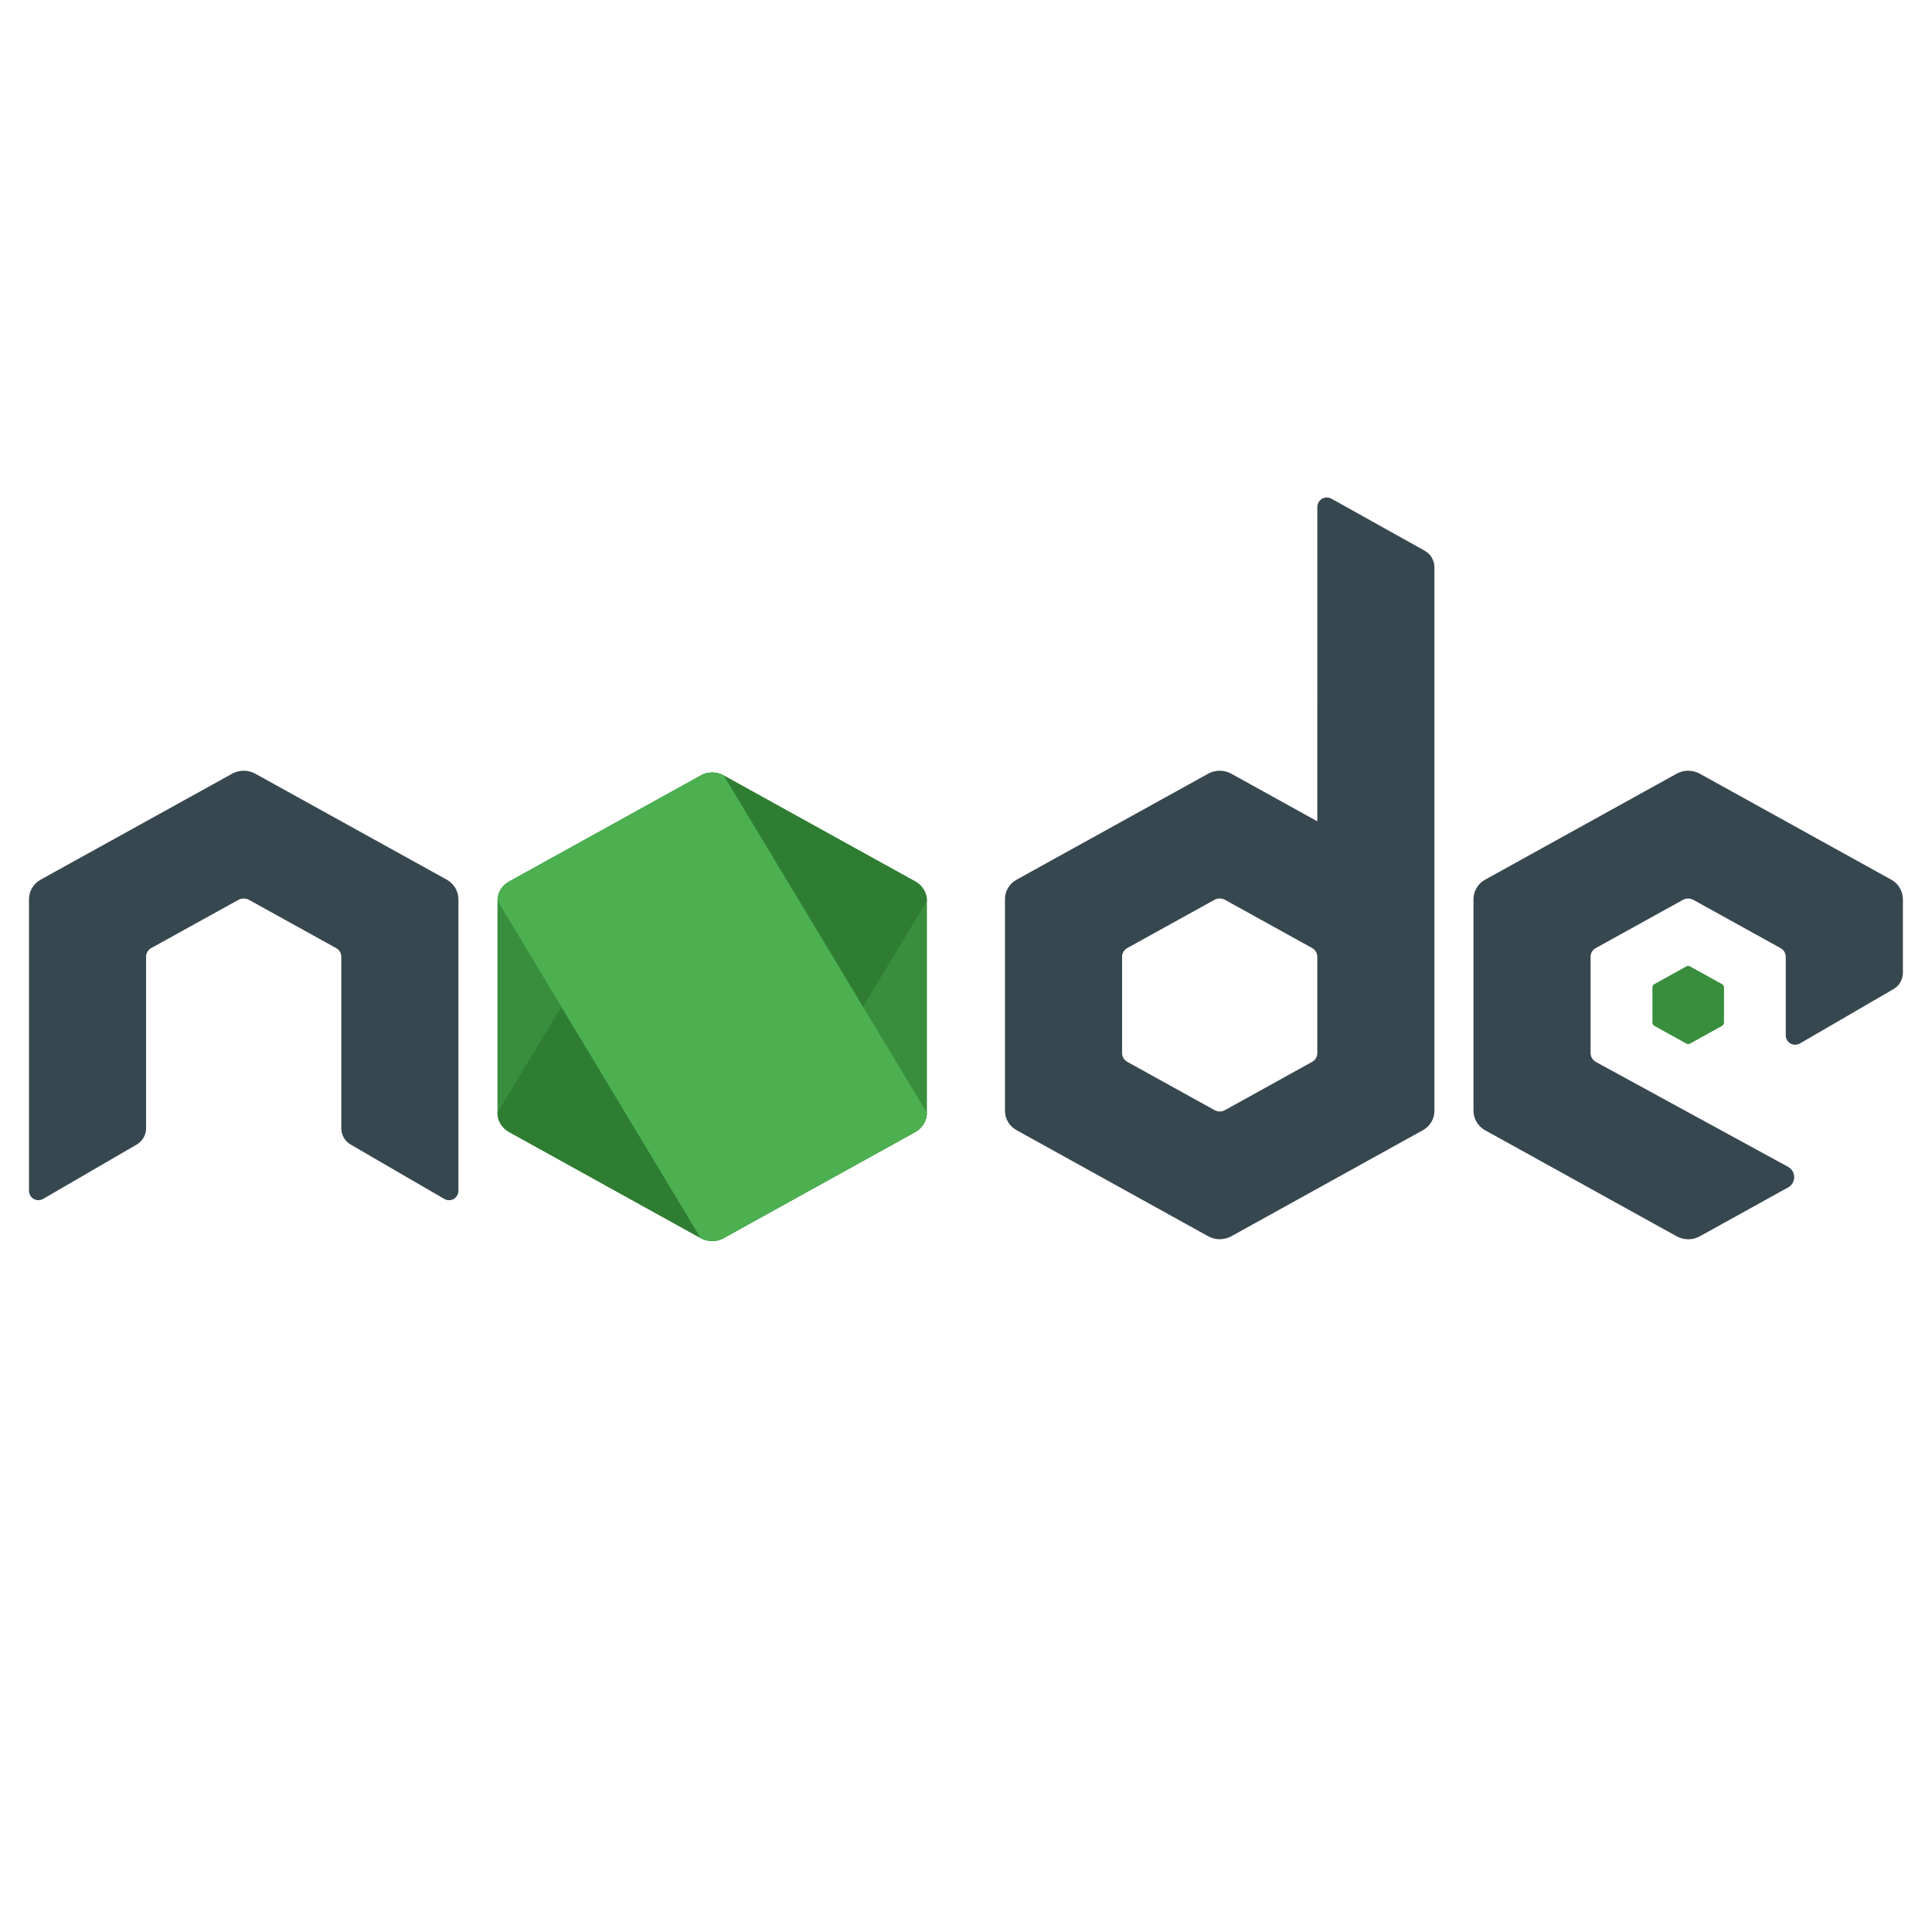 <svg xmlns="http://www.w3.org/2000/svg" xmlns:xlink="http://www.w3.org/1999/xlink" viewBox="0,0,256,256" width="48px" height="48px"><g transform="translate(3.84,3.84) scale(0.97,0.97)"><g fill="none" fill-rule="nonzero" stroke="none" stroke-width="1" stroke-linecap="butt" stroke-linejoin="miter" stroke-miterlimit="10" stroke-dasharray="" stroke-dashoffset="0" font-family="none" font-weight="none" font-size="none" text-anchor="none" style="mix-blend-mode: normal"><g transform="scale(5.333,5.333)"><path d="M17.204,19.122l-4.907,2.715c-0.184,0.101 -0.297,0.289 -0.297,0.492v5.433c0,0.203 0.113,0.39 0.297,0.492l4.908,2.717c0.183,0.101 0.41,0.101 0.593,0l4.907,-2.717c0.182,-0.102 0.295,-0.289 0.295,-0.492v-5.433c0,-0.203 -0.113,-0.39 -0.297,-0.492l-4.906,-2.715c-0.092,-0.051 -0.195,-0.076 -0.297,-0.076c-0.103,0 -0.205,0.025 -0.297,0.076M42.451,24.013l-0.818,0.452c-0.031,0.017 -0.049,0.048 -0.049,0.082v0.906c0,0.034 0.019,0.065 0.049,0.082l0.818,0.453c0.031,0.017 0.068,0.017 0.099,0l0.818,-0.453c0.03,-0.017 0.049,-0.048 0.049,-0.082v-0.906c0,-0.034 -0.019,-0.065 -0.05,-0.082l-0.818,-0.452c-0.015,-0.009 -0.032,-0.013 -0.049,-0.013c-0.017,0 -0.034,0.004 -0.049,0.013" fill="#388e3c"></path><path d="M35.751,13.364l-2.389,-1.333c-0.075,-0.042 -0.167,-0.041 -0.241,0.003c-0.074,0.044 -0.12,0.123 -0.12,0.209l-0.001,8.052l-2.203,-1.219c-0.092,-0.051 -0.195,-0.076 -0.297,-0.076c-0.102,0 -0.205,0.025 -0.297,0.076h0.001l-4.907,2.715c-0.184,0.101 -0.297,0.289 -0.297,0.491v5.433c0,0.203 0.113,0.39 0.297,0.492l4.908,2.717c0.183,0.101 0.41,0.101 0.593,0l4.907,-2.717c0.182,-0.101 0.295,-0.289 0.295,-0.492v-13.927c0,-0.176 -0.096,-0.338 -0.249,-0.424zM32.866,26.458l-2.23,1.235c-0.083,0.046 -0.186,0.046 -0.269,0l-2.231,-1.235c-0.085,-0.046 -0.136,-0.132 -0.136,-0.224v-2.47c0,-0.092 0.051,-0.177 0.135,-0.224l2.231,-1.234h-0.001c0.042,-0.023 0.088,-0.034 0.135,-0.034c0.047,0 0.093,0.012 0.135,0.034l2.23,1.234c0.084,0.047 0.135,0.133 0.135,0.225v2.47c0,0.091 -0.051,0.177 -0.134,0.223z" fill="#37474f"></path><path d="M17.204,19.122l-5.204,8.64c0,0.203 0.113,0.39 0.297,0.492l4.908,2.717c0.183,0.101 0.41,0.101 0.593,0l5.202,-8.642c0,-0.203 -0.113,-0.39 -0.297,-0.492l-4.906,-2.715c-0.092,-0.051 -0.195,-0.076 -0.297,-0.076c-0.103,0 -0.205,0.025 -0.297,0.076" fill="#2e7d32"></path><path d="M17.204,19.122l-4.907,2.715c-0.184,0.101 -0.297,0.289 -0.297,0.492l5.204,8.642c0.183,0.101 0.41,0.101 0.593,0l4.907,-2.717c0.183,-0.102 0.296,-0.289 0.296,-0.492l-5.203,-8.64c-0.092,-0.051 -0.195,-0.076 -0.297,-0.076c-0.103,0 -0.205,0.025 -0.297,0.076" fill="#4caf50"></path><path d="M47.703,21.791l-4.906,-2.715c-0.092,-0.051 -0.195,-0.076 -0.297,-0.076c-0.102,0 -0.205,0.025 -0.297,0.076h0.001l-4.907,2.715c-0.183,0.101 -0.297,0.293 -0.297,0.503v5.411c0,0.209 0.114,0.402 0.297,0.503l4.908,2.717c0.184,0.102 0.409,0.102 0.593,0l2.263,-1.253c0.207,-0.115 0.206,-0.412 -0.002,-0.526l-4.924,-2.687c-0.083,-0.047 -0.135,-0.134 -0.135,-0.228v-2.466c0,-0.092 0.05,-0.177 0.13,-0.221l2.235,-1.236h-0.001c0.042,-0.023 0.088,-0.034 0.135,-0.034c0.047,0 0.093,0.012 0.135,0.034l2.235,1.237c0.08,0.044 0.13,0.129 0.13,0.221v2.012c0,0.086 0.046,0.166 0.121,0.209c0.075,0.042 0.167,0.042 0.242,-0.001l2.398,-1.393c0.148,-0.086 0.24,-0.245 0.24,-0.417v-1.88c0,-0.211 -0.114,-0.404 -0.297,-0.505zM10.703,21.791l-4.906,-2.715c-0.092,-0.051 -0.195,-0.076 -0.297,-0.076c-0.102,0 -0.205,0.025 -0.297,0.076h0.001l-4.907,2.715c-0.183,0.101 -0.297,0.293 -0.297,0.503v7.465c0,0.086 0.046,0.166 0.121,0.209c0.075,0.042 0.167,0.042 0.242,-0.001l2.398,-1.393c0.148,-0.086 0.239,-0.245 0.239,-0.417v-4.393c0,-0.092 0.05,-0.177 0.13,-0.221l2.235,-1.236v0c0.042,-0.023 0.088,-0.034 0.135,-0.034c0.047,0 0.093,0.012 0.135,0.034l2.235,1.237c0.08,0.044 0.13,0.129 0.13,0.221v4.393c0,0.172 0.091,0.331 0.24,0.417l2.398,1.393c0.075,0.043 0.167,0.043 0.242,0.001c0.074,-0.044 0.12,-0.124 0.12,-0.21v-7.464c0,-0.21 -0.114,-0.403 -0.297,-0.504z" fill="#37474f"></path></g></g></g></svg>